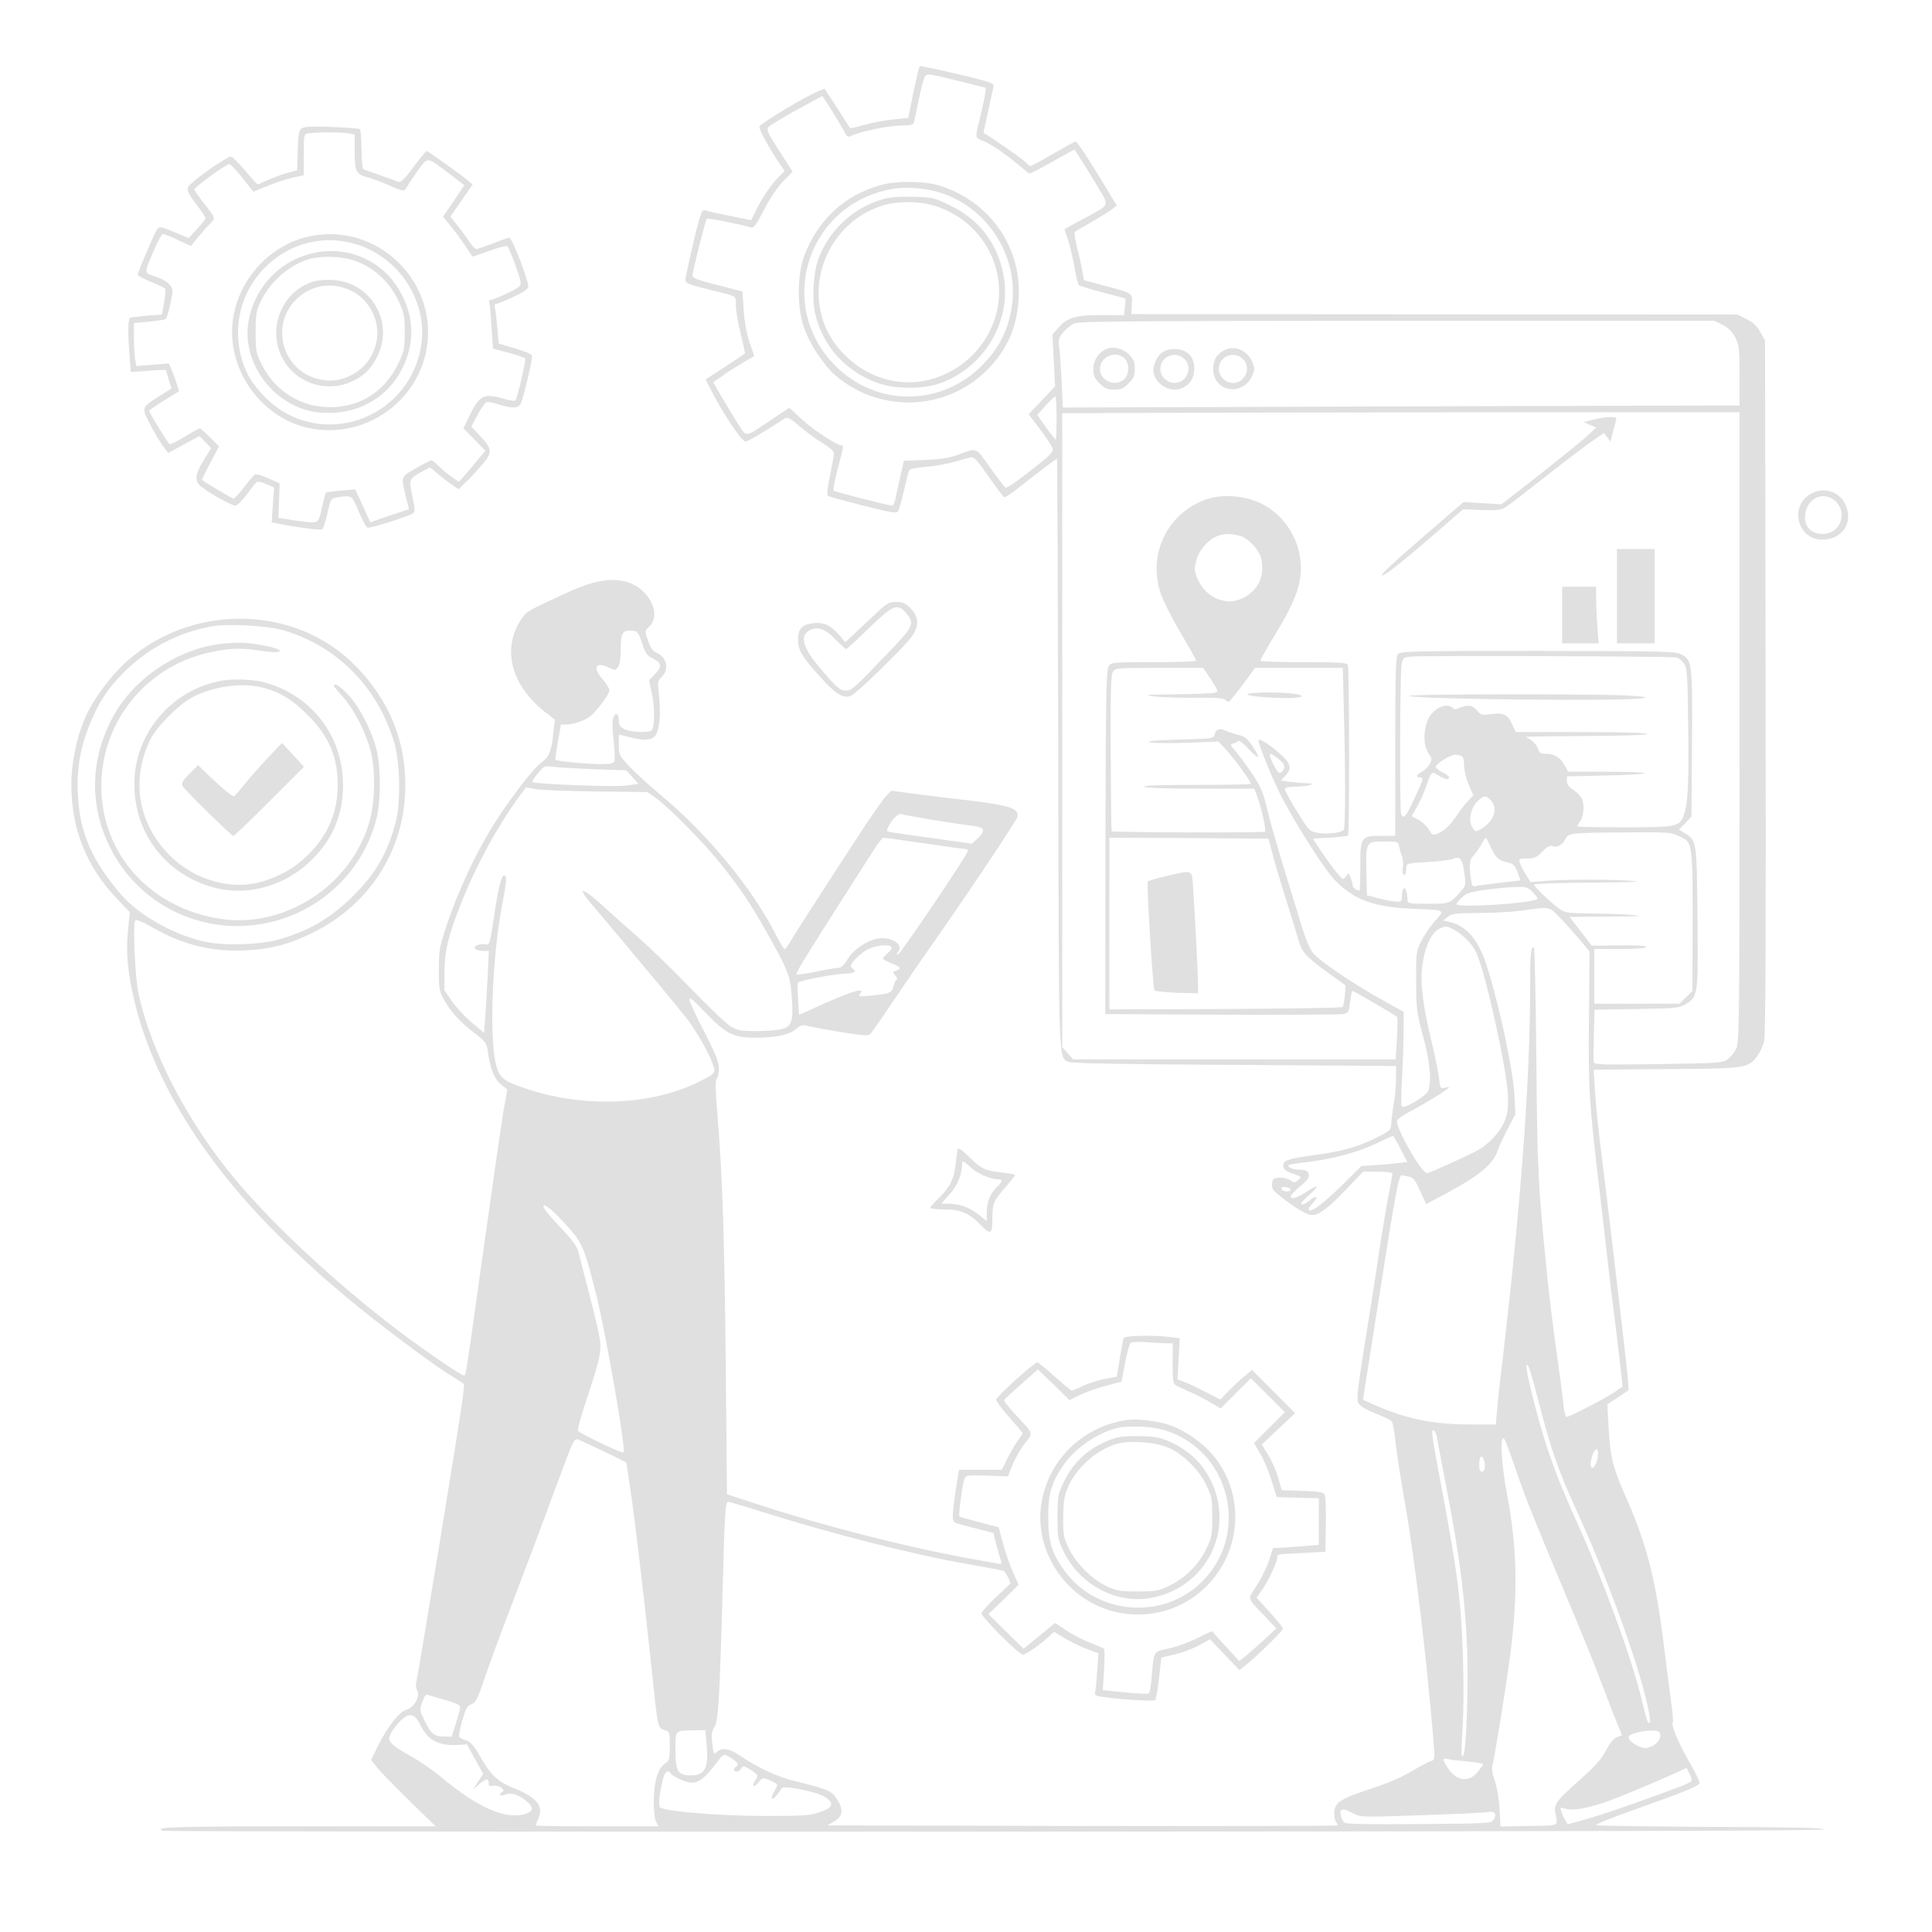 <?xml version="1.0" standalone="no"?>
<!DOCTYPE svg PUBLIC "-//W3C//DTD SVG 20010904//EN"
 "http://www.w3.org/TR/2001/REC-SVG-20010904/DTD/svg10.dtd">
<svg version="1.0" xmlns="http://www.w3.org/2000/svg"
 width="1024pt" height="1024pt" viewBox="0 0 1024 1024"
 preserveAspectRatio="xMidYMid meet">

<g transform="translate(0,1024) scale(0.1,-0.1)"
fill="#e0e0e0" stroke="none">
<path d="M4856 9818 c-9 -40 -22 -102 -29 -138 l-13 -65 -79 -8 c-44 -4 -113
-17 -153 -29 -40 -11 -74 -19 -76 -17 -2 2 -33 50 -69 107 l-67 102 -37 -15
c-69 -29 -295 -165 -308 -185 -6 -10 51 -115 106 -196 l28 -41 -25 -24 c-39
-37 -90 -110 -123 -176 l-30 -60 -113 23 c-62 12 -120 25 -130 29 -13 5 -19
-5 -33 -52 -15 -50 -50 -201 -70 -300 -7 -35 -5 -36 125 -68 154 -38 140 -30
140 -84 0 -26 12 -94 26 -150 14 -57 24 -104 22 -105 -2 -2 -49 -33 -105 -70
l-103 -67 21 -42 c66 -131 169 -287 190 -287 13 0 80 39 210 123 13 8 29 -1
80 -45 36 -30 90 -70 122 -89 31 -18 57 -41 57 -50 0 -9 -9 -62 -21 -119 -14
-67 -17 -105 -11 -109 6 -3 90 -26 187 -51 150 -38 178 -42 185 -30 5 8 19 56
30 105 12 50 23 97 26 106 3 13 24 18 86 24 44 3 113 15 152 26 39 11 80 22
91 25 17 4 34 -14 94 -101 41 -58 78 -108 82 -110 4 -3 29 12 56 33 94 74 223
172 225 172 2 0 5 -703 7 -1563 3 -1703 0 -1612 59 -1636 18 -7 301 -12 842
-15 448 -3 832 -5 853 -6 l37 0 -1 -72 c0 -40 -5 -95 -11 -123 -5 -27 -11 -71
-13 -97 -2 -47 -4 -48 -58 -77 -115 -60 -195 -83 -369 -106 -125 -17 -151 -27
-146 -58 2 -16 15 -26 51 -38 46 -15 47 -16 28 -33 -18 -16 -21 -16 -44 -1
-15 9 -40 15 -59 13 -29 -3 -33 -7 -36 -33 -3 -27 5 -36 65 -82 76 -57 123
-83 150 -83 34 0 88 41 178 136 l90 94 78 0 c49 0 77 -4 77 -11 0 -6 -9 -54
-19 -107 -11 -54 -36 -205 -56 -337 -19 -132 -54 -354 -77 -493 -31 -195 -38
-258 -30 -276 7 -16 35 -34 89 -56 43 -17 83 -37 89 -43 6 -7 16 -61 22 -122
7 -60 28 -196 47 -302 51 -287 117 -831 153 -1275 8 -95 7 -97 -15 -102 -12
-4 -57 -28 -101 -54 -51 -31 -126 -63 -211 -91 -164 -54 -195 -73 -199 -125
-2 -20 2 -44 9 -52 6 -8 10 -17 7 -19 -3 -3 -612 -4 -1354 -3 l-1349 3 38 22
c43 26 49 59 17 110 -31 52 -42 57 -228 103 -90 22 -194 70 -284 131 -61 42
-101 49 -129 23 -16 -14 -17 -11 -24 44 -5 49 -3 65 11 87 21 32 28 139 44
725 11 417 14 470 30 470 5 0 87 -24 182 -54 364 -115 817 -230 1087 -276 97
-17 182 -33 188 -35 7 -2 18 -19 26 -36 l13 -32 -76 -71 c-41 -39 -76 -78 -78
-86 -3 -18 198 -220 220 -220 15 0 91 53 139 97 l26 24 58 -35 c32 -19 85 -45
118 -57 l59 -22 -7 -96 c-3 -53 -8 -103 -11 -112 -4 -13 5 -18 38 -23 100 -14
273 -25 281 -17 4 4 14 57 20 116 l12 109 74 18 c41 10 99 32 129 49 l55 31
78 -82 78 -82 38 30 c62 50 193 179 193 190 0 5 -31 45 -70 87 l-70 77 31 44
c34 49 79 146 79 169 0 18 -10 16 135 24 l120 6 2 145 c2 80 -1 152 -7 160 -7
11 -35 16 -118 18 l-109 4 -17 62 c-10 35 -33 90 -53 122 l-35 58 88 83 88 83
-114 115 -114 114 -35 -29 c-20 -16 -58 -51 -85 -78 l-48 -50 -72 37 c-39 21
-90 45 -113 54 l-42 16 6 109 6 109 -48 6 c-85 12 -245 8 -250 -5 -2 -7 -11
-56 -20 -109 l-16 -96 -60 -11 c-33 -6 -85 -22 -116 -36 -30 -15 -59 -26 -63
-26 -4 0 -45 34 -91 75 -46 41 -87 75 -90 75 -16 0 -219 -183 -219 -198 0 -9
32 -52 70 -95 39 -43 70 -81 70 -84 0 -3 -11 -20 -24 -37 -13 -17 -37 -59 -55
-93 l-31 -63 -114 0 -113 0 -17 -104 c-9 -58 -16 -121 -16 -140 0 -32 3 -36
38 -45 20 -5 68 -18 107 -28 l70 -18 15 -60 c9 -33 20 -71 24 -84 7 -21 6 -23
-21 -17 -15 3 -66 12 -113 20 -336 59 -795 175 -1151 292 l-166 54 -6 653 c-7
705 -18 1031 -43 1340 -12 147 -14 201 -5 210 6 6 11 31 11 54 0 35 -15 73
-73 186 -41 78 -77 156 -81 172 -6 26 5 18 81 -60 112 -116 150 -135 266 -135
109 0 180 15 217 46 26 22 33 24 67 15 21 -5 100 -20 176 -32 119 -19 140 -20
151 -8 7 8 62 86 121 174 60 88 138 203 175 255 210 299 484 708 484 724 2 44
-44 58 -279 86 -50 5 -157 19 -240 29 l-150 20 -25 -24 c-14 -14 -67 -89 -119
-167 -281 -431 -374 -577 -393 -610 -12 -21 -25 -38 -30 -38 -4 0 -26 36 -48
80 -119 236 -361 531 -602 731 -64 53 -142 124 -172 157 -54 57 -56 62 -56
114 l0 55 52 -13 c82 -22 125 -18 143 10 22 33 28 114 18 209 -9 73 -8 78 14
99 41 38 28 105 -25 127 -21 9 -33 25 -45 59 -21 58 -21 57 3 80 73 68 -7 215
-131 241 -89 19 -176 0 -334 -74 -185 -86 -187 -87 -217 -134 -97 -154 -48
-342 126 -481 l57 -45 -6 -52 c-11 -114 -24 -146 -66 -175 -46 -33 -191 -224
-272 -360 -86 -144 -169 -325 -223 -483 -45 -133 -48 -146 -48 -250 -1 -96 2
-115 22 -154 35 -66 82 -120 160 -181 65 -50 71 -58 77 -100 13 -94 34 -147
69 -177 l35 -28 -20 -110 c-10 -60 -57 -384 -104 -720 -100 -714 -95 -685
-107 -685 -14 0 -211 134 -348 238 -321 243 -659 556 -864 802 -250 300 -443
669 -511 980 -20 88 -32 377 -18 391 7 7 40 -7 99 -41 156 -89 309 -126 488
-117 132 7 226 31 351 92 324 159 511 475 492 833 -12 234 -111 441 -290 609
-328 306 -870 297 -1204 -20 -77 -73 -165 -195 -202 -282 -45 -102 -73 -241
-73 -354 1 -237 79 -433 243 -606 l67 -70 -10 -100 c-12 -121 0 -235 41 -398
111 -437 405 -890 852 -1307 74 -69 150 -139 170 -155 20 -17 74 -62 120 -101
128 -107 403 -314 504 -379 50 -31 92 -59 94 -61 1 -1 -2 -42 -9 -91 -14 -111
-227 -1409 -240 -1469 -7 -32 -7 -49 1 -63 19 -29 -17 -93 -57 -103 -37 -9
-100 -90 -152 -194 l-35 -72 30 -38 c17 -22 94 -101 171 -177 l141 -137 -724
0 c-660 0 -783 -4 -718 -24 10 -3 1995 -5 4411 -4 3208 1 4392 4 4389 12 -3 8
-174 12 -598 13 -327 2 -601 6 -609 9 -8 3 84 41 205 83 253 90 338 124 343
140 2 6 -22 55 -53 110 -62 109 -99 197 -89 212 3 5 -1 58 -10 117 -8 59 -22
168 -31 242 -47 391 -92 571 -205 830 -74 167 -85 212 -95 386 l-6 111 57 37
56 38 -6 81 c-7 81 -107 924 -145 1227 -11 85 -23 208 -27 273 l-7 117 74 1
c41 1 214 2 384 3 344 3 361 6 408 67 14 19 30 54 37 79 8 32 10 560 8 1880
l-3 1835 -25 45 c-18 33 -38 51 -73 69 l-49 24 -1606 1 -1606 1 3 52 c3 62 9
58 -154 101 l-100 27 -9 50 c-4 28 -17 83 -28 124 -10 41 -15 78 -11 82 4 4
42 26 83 49 41 24 89 53 107 66 l32 24 -68 113 c-85 141 -142 227 -150 227 -4
0 -57 -29 -119 -65 -61 -36 -116 -65 -120 -65 -5 0 -19 11 -32 25 -16 17 -197
142 -217 150 -1 0 9 50 23 110 13 61 26 120 29 131 4 20 -3 24 -78 44 -69 19
-297 70 -311 70 -3 0 -12 -33 -20 -72z m244 -12 l125 -31 -3 -30 c-2 -16 -12
-64 -22 -105 -34 -142 -36 -127 16 -149 49 -22 120 -72 192 -133 24 -21 46
-38 50 -38 4 0 59 29 122 64 l115 64 33 -51 c19 -29 58 -94 89 -145 64 -109
72 -92 -77 -173 -52 -28 -96 -52 -97 -53 -1 -1 7 -27 18 -58 10 -31 25 -96 34
-144 8 -49 19 -92 23 -95 4 -4 61 -22 126 -39 66 -17 120 -31 121 -33 1 -1 0
-21 -3 -44 l-4 -43 -122 0 c-138 0 -182 -14 -230 -71 l-28 -33 7 -137 7 -137
-70 -74 -70 -74 64 -84 c35 -47 64 -92 64 -101 0 -19 -18 -36 -143 -133 -54
-42 -102 -74 -108 -71 -5 4 -41 51 -81 106 -79 112 -67 107 -173 68 -44 -16
-90 -23 -172 -27 l-112 -4 -20 -87 c-10 -47 -22 -101 -26 -118 -4 -18 -11 -33
-16 -33 -17 0 -304 73 -311 79 -3 3 6 56 22 116 34 127 33 125 19 125 -24 0
-154 85 -212 140 l-63 59 -90 -60 c-150 -101 -135 -99 -182 -26 -22 34 -60 98
-86 141 l-46 80 48 33 c26 19 75 50 108 70 l62 36 -25 71 c-15 46 -27 107 -31
171 l-7 100 -132 34 c-107 27 -133 37 -133 51 0 18 68 289 76 301 3 5 185 -31
236 -47 13 -4 28 17 68 95 32 62 70 118 101 150 l50 51 -59 92 c-94 148 -91
133 -30 171 29 19 97 57 150 86 l97 52 45 -69 c24 -39 54 -88 66 -111 17 -33
24 -40 38 -33 43 23 194 55 260 56 64 1 73 3 77 21 3 11 14 64 25 118 11 54
24 106 30 117 12 23 14 22 200 -24z m4030 -1288 c33 -17 51 -35 68 -68 20 -40
22 -58 22 -202 l0 -158 -42 1 c-24 0 -831 -2 -1794 -5 l-1751 -6 -6 137 c-4
76 -9 158 -13 183 -5 41 -3 50 22 79 15 19 42 40 59 47 24 11 336 13 1710 14
l1681 0 44 -22z m-3530 -493 c0 -63 -2 -115 -4 -115 -3 0 -26 29 -52 65 l-46
66 43 48 c24 27 47 49 52 50 4 1 7 -51 7 -114z m3620 -1639 c0 -1568 -1 -1672
-18 -1705 -9 -19 -30 -44 -45 -55 -27 -20 -45 -21 -367 -26 -296 -4 -339 -3
-343 10 -2 8 -1 74 1 147 l4 131 222 4 c201 3 224 5 256 23 71 42 71 45 67
460 -4 406 -4 409 -64 447 l-34 21 33 34 33 34 3 383 c3 431 1 449 -58 478
-31 16 -93 17 -761 18 -662 0 -728 -2 -740 -17 -11 -13 -14 -105 -14 -490 l0
-473 -70 0 c-112 0 -115 -4 -115 -161 0 -71 -2 -129 -4 -129 -16 0 -36 14 -36
25 0 8 -5 26 -11 42 -10 27 -11 28 -25 8 -15 -20 -16 -19 -45 15 -17 19 -53
69 -81 110 l-50 75 90 5 c50 3 93 8 97 12 8 8 7 882 -1 903 -5 13 -42 15 -235
15 -126 0 -229 4 -229 8 0 5 30 58 66 118 93 152 131 234 144 312 27 164 -58
330 -207 404 -84 41 -201 50 -284 23 -207 -69 -316 -286 -249 -495 12 -38 60
-134 106 -212 46 -78 84 -146 84 -150 0 -4 -101 -8 -225 -8 -222 0 -225 0
-239 -22 -13 -20 -15 -151 -17 -933 l-1 -910 613 -3 c338 -1 628 0 646 3 31 6
32 8 39 66 4 33 9 58 13 57 36 -17 232 -132 236 -138 3 -5 2 -57 -1 -117 l-7
-108 -854 0 -855 0 -29 33 -29 32 0 1680 0 1680 1033 3 c567 1 1375 2 1795 2
l762 0 0 -1669z m-2648 1014 c46 -13 105 -77 114 -125 15 -83 -10 -148 -76
-192 -70 -48 -157 -38 -221 26 -36 36 -64 104 -55 132 2 8 7 26 10 41 4 15 21
44 38 64 53 60 110 76 190 54z m-5072 -500 c289 -84 507 -307 592 -605 29
-105 32 -316 5 -414 -44 -162 -101 -263 -212 -376 -127 -130 -248 -201 -417
-247 -98 -26 -284 -31 -383 -9 -162 35 -348 140 -441 247 -156 181 -221 329
-231 529 -7 136 11 246 59 367 49 121 92 189 173 273 130 133 286 218 470 254
83 17 299 6 385 -19z m1903 -68 c17 -55 25 -66 59 -83 46 -23 48 -43 8 -84
l-30 -31 16 -74 c15 -70 14 -165 -1 -190 -10 -15 -112 -12 -145 5 -23 12 -30
22 -30 45 0 38 -18 48 -29 16 -7 -16 -6 -59 1 -120 6 -52 8 -102 5 -110 -5
-13 -23 -16 -84 -16 -72 1 -222 16 -229 23 -2 2 4 45 13 95 l16 92 31 0 c40 1
102 23 128 47 39 34 98 115 98 134 0 10 -16 36 -35 58 -56 62 -39 97 31 63 34
-16 36 -16 50 3 9 12 14 46 14 96 0 86 10 101 63 96 26 -2 31 -9 50 -65z
m5483 -77 c12 -3 30 -17 40 -32 16 -25 19 -59 22 -345 4 -310 -2 -412 -29
-472 -22 -47 -46 -51 -311 -51 -137 0 -248 2 -248 5 0 3 7 16 16 29 20 28 23
91 6 122 -8 13 -28 33 -45 44 -22 14 -32 28 -32 45 l0 25 220 5 c264 6 248 20
-22 20 l-192 0 -15 28 c-23 45 -54 66 -97 67 -32 0 -41 4 -45 22 -7 26 -42 59
-69 66 -11 3 130 5 313 6 214 1 332 5 332 11 0 6 -123 10 -348 10 l-349 0 -18
41 c-24 52 -45 63 -112 54 -50 -6 -55 -5 -74 19 -22 28 -53 33 -94 14 -19 -9
-28 -9 -37 0 -31 31 -102 -2 -129 -61 -26 -58 -25 -140 2 -179 19 -26 20 -32
8 -56 -8 -14 -26 -33 -41 -41 -31 -18 -36 -31 -13 -31 22 0 20 -9 -29 -114
-44 -95 -58 -111 -70 -80 -8 21 -6 728 2 784 7 45 7 45 52 50 57 6 1377 2
1406 -5z m-2467 -117 c40 -62 40 -63 18 -70 -12 -3 -105 -7 -207 -8 -155 -2
-174 -4 -115 -11 39 -5 136 -8 218 -7 102 1 151 -2 159 -10 7 -7 15 -12 20
-12 4 0 37 41 74 90 l66 90 232 0 233 0 6 -242 c9 -325 8 -600 -1 -616 -11
-17 -97 -26 -146 -15 -36 8 -43 16 -102 113 -35 57 -64 110 -64 117 0 9 17 13
58 14 70 1 120 17 56 18 -23 1 -62 4 -88 7 l-47 7 19 21 c30 33 33 43 21 70
-18 40 -159 148 -159 121 0 -21 81 -219 123 -299 84 -160 227 -384 282 -441
101 -104 207 -143 405 -151 186 -8 180 -5 126 -65 -25 -28 -58 -76 -73 -107
-27 -55 -28 -62 -27 -212 0 -146 2 -163 37 -294 36 -136 45 -225 28 -285 -7
-28 -127 -100 -141 -85 -4 5 -4 70 1 144 4 74 8 185 8 246 l1 111 -112 62
c-152 84 -332 206 -367 248 -18 21 -40 74 -61 141 -18 59 -61 202 -97 317 -35
116 -75 255 -88 310 -19 84 -32 113 -77 182 -30 45 -70 99 -88 120 -30 34 -32
38 -14 42 10 2 22 8 26 14 4 6 27 -11 57 -44 58 -62 66 -54 19 17 -28 41 -40
51 -79 60 -25 7 -55 17 -67 23 -27 14 -50 5 -54 -22 -3 -21 -8 -22 -188 -27
-131 -4 -176 -8 -156 -14 16 -5 105 -6 197 -3 l167 7 44 -48 c41 -44 128 -164
128 -176 0 -4 -129 -6 -286 -6 -187 0 -283 -3 -279 -10 4 -6 113 -10 295 -10
l288 0 16 -42 c22 -59 48 -179 41 -186 -7 -7 -806 -4 -813 2 -2 2 -4 188 -5
413 -2 317 1 413 11 431 13 22 15 22 246 22 l233 0 42 -62z m381 -443 c14 -17
5 -45 -17 -52 -11 -4 -53 77 -53 99 0 11 50 -23 70 -47z m944 39 c11 -4 16
-20 16 -53 1 -26 11 -70 25 -101 l24 -55 -28 -30 c-16 -16 -42 -50 -58 -75
-38 -55 -70 -86 -105 -99 -24 -9 -28 -7 -47 25 -11 18 -36 41 -55 50 l-34 17
29 52 c16 28 38 77 48 108 28 80 28 80 65 57 37 -22 56 -26 56 -10 0 6 -16 18
-35 27 -19 9 -35 22 -35 29 0 15 78 64 102 64 9 0 23 -3 32 -6z m-4596 -71
l172 -6 32 -36 32 -36 -70 -9 c-62 -8 -482 8 -492 19 -3 2 10 23 29 46 32 40
34 41 78 35 25 -4 124 -9 219 -13z m10 -118 l274 -3 46 -33 c70 -50 257 -241
343 -349 109 -137 156 -208 242 -360 113 -201 125 -231 133 -336 10 -131 2
-160 -44 -176 -20 -7 -82 -13 -137 -13 -87 0 -105 3 -140 23 -22 13 -117 103
-211 200 -94 98 -220 220 -279 272 -60 52 -142 125 -182 162 -115 106 -152
115 -70 19 209 -247 490 -585 516 -621 48 -66 106 -168 126 -223 21 -56 21
-56 -81 -106 -248 -119 -593 -133 -894 -35 -138 45 -156 60 -175 149 -31 150
-14 561 34 815 26 135 28 164 16 170 -16 8 -33 -58 -57 -221 -22 -146 -24
-150 -46 -144 -30 7 -71 -13 -51 -26 8 -5 27 -9 42 -9 l28 0 -7 -147 c-4 -82
-10 -179 -13 -218 l-6 -69 -65 55 c-36 30 -83 81 -105 113 l-40 58 1 97 c0
111 21 195 91 371 77 194 192 404 300 551 l41 56 49 -9 c26 -6 171 -11 321
-13z m4742 -45 c42 -42 19 -114 -49 -153 -30 -17 -30 -17 -47 7 -23 36 -10
101 26 138 34 33 44 34 70 8z m-2961 -105 c80 -13 174 -27 209 -31 72 -8 80
-23 33 -68 l-29 -28 -183 26 c-101 14 -203 28 -226 32 -47 6 -48 6 -32 37 19
38 52 68 67 62 8 -3 81 -16 161 -30z m3958 -86 c78 -37 75 -15 74 -582 l-1
-239 -34 -34 -34 -34 -226 0 -226 0 0 145 0 145 134 0 c83 0 137 4 141 10 5 8
-40 10 -141 9 l-148 -1 -58 76 -59 76 208 2 c172 1 193 2 118 9 -49 4 -148 7
-219 8 -123 1 -131 2 -165 27 -46 34 -131 116 -131 126 0 4 136 9 303 10 190
1 276 4 232 8 -89 9 -342 10 -462 2 l-91 -7 -25 40 c-14 22 -28 50 -32 63 -6
21 -3 22 39 22 39 0 50 5 80 36 24 25 41 34 52 30 26 -10 53 3 69 34 19 36 21
36 324 38 220 2 237 1 278 -19z m-3997 -39 c113 -17 211 -30 218 -30 6 0 12
-5 12 -10 0 -18 -360 -550 -371 -550 -8 0 -8 4 1 15 32 39 -35 83 -109 70 -57
-10 -128 -58 -159 -110 -18 -30 -34 -44 -48 -45 -12 0 -66 -9 -119 -20 -54
-11 -100 -18 -103 -16 -6 7 29 65 211 351 88 138 178 278 200 313 21 34 44 62
51 62 6 0 103 -14 216 -30z m1847 -65 c13 -49 46 -160 73 -245 27 -85 56 -179
64 -209 18 -60 42 -86 170 -178 l78 -56 -4 -53 c-3 -30 -8 -57 -12 -61 -4 -5
-284 -9 -622 -11 l-614 -2 0 455 0 455 422 -2 421 -3 24 -90z m1157 40 c25
-54 40 -67 97 -79 19 -4 30 -17 42 -48 9 -23 16 -43 14 -44 -1 -1 -49 -7 -106
-13 -56 -6 -113 -14 -126 -17 -19 -5 -23 -1 -28 33 -11 65 -8 110 9 123 8 8
27 33 41 57 13 24 26 43 28 43 2 0 15 -25 29 -55z m-488 8 c3 -16 10 -40 16
-55 5 -15 7 -40 3 -56 -3 -18 -2 -33 4 -37 6 -3 11 0 12 7 1 7 2 22 3 33 1 18
10 21 111 26 61 3 122 11 136 17 38 15 49 2 60 -73 9 -67 9 -69 -18 -99 -60
-67 -57 -66 -174 -66 -106 0 -109 1 -109 23 0 12 -3 33 -7 45 -7 30 -23 10
-23 -30 0 -24 -4 -28 -27 -27 -16 0 -57 8 -93 17 l-65 17 -3 123 c-3 160 -2
162 93 162 73 0 75 0 81 -27z m709 -243 c16 -16 27 -32 24 -34 -25 -24 -429
-50 -429 -28 0 5 13 21 29 36 24 23 43 29 127 40 54 8 126 14 160 15 55 1 63
-2 89 -29z m146 -137 c31 -32 78 -85 105 -117 l49 -59 -3 -346 c-4 -377 0
-451 53 -896 19 -159 39 -335 45 -390 6 -55 24 -203 40 -330 16 -126 31 -256
34 -287 l6 -57 -43 -30 c-49 -33 -238 -131 -254 -131 -6 0 -14 33 -17 73 -4
39 -20 162 -36 272 -16 110 -38 290 -49 400 -49 478 -53 556 -58 1158 -3 323
-9 587 -13 587 -17 0 -20 -37 -20 -218 0 -483 -49 -1143 -144 -1952 -14 -113
-28 -240 -31 -282 l-7 -78 -131 0 c-202 0 -347 30 -515 105 l-58 26 12 77 c7
42 36 228 65 412 96 614 113 705 129 701 8 -2 26 -6 40 -8 20 -4 32 -19 57
-75 l32 -70 98 52 c190 103 258 159 284 239 7 20 30 70 52 111 l39 75 -5 100
c-8 139 -82 486 -148 690 -44 137 -109 211 -202 230 l-29 6 25 19 c22 18 42
20 164 21 76 0 181 6 233 13 149 21 139 23 201 -41z m-568 -59 c45 -23 95 -72
118 -116 29 -57 75 -232 126 -478 54 -266 59 -357 24 -431 -26 -55 -79 -111
-136 -144 -39 -23 -233 -111 -267 -122 -12 -4 -29 14 -64 68 -60 94 -106 192
-99 211 3 8 38 31 78 52 74 39 197 115 197 122 0 3 -11 2 -24 -2 -22 -5 -23
-2 -29 53 -4 32 -22 122 -41 199 -45 186 -60 308 -47 400 16 109 52 179 101
197 24 9 29 8 63 -9z m-2978 -94 c4 -6 -5 -20 -19 -31 -14 -11 -26 -24 -26
-29 0 -5 20 -16 45 -26 49 -18 56 -29 24 -39 -19 -6 -19 -8 -4 -25 10 -11 12
-20 6 -24 -5 -3 -12 -19 -16 -35 -7 -33 -19 -38 -120 -48 -65 -6 -69 -5 -56
10 27 33 -31 18 -179 -47 l-145 -65 -5 82 c-3 45 -3 85 0 89 8 11 204 48 254
48 43 0 59 11 36 25 -5 3 -10 10 -10 15 0 19 57 74 95 91 44 20 110 25 120 9z
m2698 -1069 l36 -70 -42 -5 c-23 -3 -78 -8 -121 -11 l-80 -5 -105 -104 c-101
-98 -161 -143 -175 -129 -3 4 6 19 21 35 35 37 22 48 -17 14 -18 -14 -36 -23
-42 -20 -6 4 10 24 36 46 62 53 58 67 -6 23 -51 -34 -88 -45 -88 -26 0 5 23
29 51 53 42 36 50 48 45 66 -6 17 -15 22 -44 22 -38 0 -71 14 -61 25 4 3 48
10 99 16 131 15 264 51 362 97 46 22 86 41 90 41 3 1 22 -30 41 -68z m-583
-216 c0 -15 -43 -12 -48 3 -3 10 4 13 22 10 15 -2 26 -7 26 -13z m-3825 -203
c71 -80 85 -115 144 -350 51 -202 160 -827 146 -840 -7 -8 -236 102 -242 115
-3 7 16 74 41 150 83 253 87 274 71 359 -8 41 -33 145 -56 232 -23 86 -46 177
-52 202 -9 35 -29 63 -99 137 -48 50 -88 99 -88 108 0 23 56 -24 135 -113z
m3169 -612 l32 0 -1 -106 c0 -85 3 -108 15 -115 8 -5 44 -22 80 -38 36 -16 86
-42 112 -58 l48 -28 80 80 80 80 90 -90 90 -90 -81 -81 -82 -82 33 -58 c19
-32 46 -96 60 -143 l27 -86 111 -3 112 -3 0 -123 0 -124 -72 -6 c-40 -4 -95
-7 -122 -9 l-49 -2 -21 -66 c-12 -36 -41 -95 -65 -132 -50 -77 -55 -62 49
-170 l55 -58 -65 -60 c-36 -33 -80 -72 -98 -86 l-34 -27 -73 80 -72 79 -78
-38 c-42 -21 -110 -46 -150 -54 -84 -19 -79 -10 -91 -151 -3 -45 -10 -85 -16
-88 -5 -3 -62 -1 -126 6 l-117 12 7 107 c3 58 3 109 0 112 -4 3 -38 18 -77 33
-38 15 -95 45 -126 66 l-57 38 -83 -68 -84 -69 -93 92 -93 92 80 77 80 78 -30
67 c-17 38 -41 106 -53 153 l-23 85 -102 27 c-57 15 -104 28 -106 30 -6 6 16
173 26 197 9 23 12 23 120 20 l111 -4 24 60 c13 33 42 84 65 114 46 61 52 44
-54 159 -32 35 -57 67 -55 71 2 4 43 43 91 85 l88 78 84 -81 84 -82 51 26 c28
14 90 36 137 49 l87 23 19 99 c10 54 24 102 30 107 7 4 45 6 86 3 41 -3 88 -6
105 -6z m1972 -314 c63 -244 105 -366 202 -576 150 -328 308 -756 367 -998 24
-100 27 -138 9 -119 -3 3 -19 59 -34 124 -54 221 -204 631 -346 944 -109 242
-159 381 -220 614 -44 170 -55 241 -32 201 6 -10 30 -96 54 -190z m-540 -183
c3 -21 28 -150 54 -288 87 -447 116 -747 107 -1104 -6 -222 -15 -319 -29 -296
-3 6 -1 73 4 150 11 165 3 492 -18 692 -14 137 -46 331 -117 706 -26 135 -31
177 -21 177 7 0 16 -17 20 -37z m420 -178 c43 -129 99 -268 324 -805 45 -107
106 -260 136 -340 30 -80 65 -170 78 -201 l23 -56 -26 -10 c-17 -6 -38 -31
-59 -71 -25 -47 -58 -84 -141 -158 -119 -105 -136 -128 -128 -171 15 -75 29
-68 -139 -71 l-151 -3 -5 93 c-3 54 -14 118 -26 151 -14 42 -17 66 -11 85 10
32 72 415 94 584 42 326 36 571 -19 857 -30 152 -37 326 -11 281 8 -14 35 -88
61 -165z m-4833 101 c64 -30 117 -57 117 -59 0 -2 9 -62 20 -133 23 -153 68
-529 110 -924 38 -361 35 -346 71 -359 29 -10 29 -11 29 -85 0 -69 -2 -77 -24
-92 -39 -25 -60 -95 -61 -199 0 -54 5 -99 13 -112 l13 -23 -326 0 c-179 0
-325 2 -325 5 0 3 7 22 15 41 26 62 -12 109 -126 154 -92 37 -127 70 -185 172
-32 56 -49 75 -72 83 -17 6 -34 14 -38 18 -4 3 3 42 15 85 19 66 27 80 49 89
23 8 33 27 71 139 24 71 83 233 132 359 106 278 177 467 271 722 66 179 72
191 92 183 12 -4 74 -33 139 -64z m5267 -10 c0 -33 -17 -76 -30 -76 -13 0 -13
29 1 69 13 37 29 41 29 7z m-606 -32 c11 -29 7 -64 -9 -64 -11 0 -15 11 -15
40 0 40 13 53 24 24z m-5501 -1275 c55 -16 77 -27 76 -38 0 -9 -10 -47 -23
-86 l-22 -70 -42 1 c-51 1 -66 13 -101 83 -27 54 -28 58 -13 99 11 33 18 42
31 38 9 -3 51 -15 94 -27z m-136 -130 c40 -84 102 -116 208 -107 l40 3 43 -79
43 -78 -27 -41 -27 -42 32 28 c39 32 51 34 51 7 0 -16 5 -19 23 -15 12 3 31
-1 42 -9 17 -13 18 -17 5 -25 -22 -15 -6 -23 24 -11 30 11 72 -5 114 -43 29
-27 28 -45 -5 -58 -103 -39 -256 25 -457 194 -44 36 -114 84 -157 108 -43 23
-88 52 -100 65 -19 20 -20 27 -10 52 7 16 28 45 48 66 50 51 80 47 110 -15z
m1518 -104 c12 -124 -8 -165 -82 -165 -70 0 -83 21 -83 134 0 108 -5 103 97
105 l61 1 7 -75z m5050 64 c15 -23 -6 -60 -40 -75 -30 -12 -40 -12 -67 -1 -40
17 -65 44 -52 57 23 23 148 38 159 19z m-4917 -139 c33 -20 40 -34 22 -45 -15
-9 -12 -25 5 -25 7 0 18 7 23 16 8 14 13 14 33 4 13 -7 32 -19 41 -27 16 -14
16 -17 1 -39 -22 -34 -8 -43 17 -11 21 26 22 26 58 12 48 -21 48 -21 29 -54
-25 -42 -20 -61 7 -29 13 15 26 32 28 39 6 19 189 -17 230 -45 51 -34 44 -57
-27 -81 -54 -18 -84 -20 -300 -20 -219 1 -488 21 -541 42 -16 6 -14 48 8 146
10 45 28 61 44 36 3 -6 27 -20 51 -31 79 -35 109 -19 201 101 28 37 28 37 70
11z m3900 -16 c45 -4 82 -11 82 -15 0 -5 -14 -24 -31 -44 -49 -56 -113 -44
-159 30 -26 41 -25 48 3 42 12 -4 59 -9 105 -13z m1177 -64 c9 -17 13 -35 10
-40 -6 -10 -54 -29 -300 -117 -99 -35 -219 -75 -268 -88 l-87 -24 -14 22 c-8
12 -17 33 -21 46 -7 22 -5 23 16 16 42 -13 99 -5 208 30 78 26 333 133 438
184 1 1 10 -13 18 -29z m-1783 -211 c40 -21 45 -21 362 -10 177 6 335 13 352
17 37 7 51 -13 29 -43 -13 -17 -37 -18 -395 -21 -266 -2 -385 0 -395 8 -14 11
-26 56 -17 65 9 9 21 6 64 -16z"/>
<path d="M4672 9260 c-194 -52 -337 -184 -410 -378 -36 -94 -38 -263 -4 -369
27 -86 105 -207 170 -263 244 -209 610 -187 825 51 100 110 147 237 147 396 0
256 -168 480 -419 559 -79 25 -225 27 -309 4z m278 -32 c285 -69 470 -364 406
-651 -25 -111 -68 -189 -150 -273 -219 -221 -564 -221 -781 0 -321 326 -139
866 315 936 60 9 140 5 210 -12z"/>
<path d="M4681 9185 c-155 -44 -283 -161 -342 -313 -27 -71 -37 -212 -19 -291
38 -174 164 -313 338 -373 91 -31 239 -31 326 1 229 83 372 318 338 553 -26
176 -126 313 -288 390 -82 40 -91 42 -193 45 -73 2 -123 -2 -160 -12z m252
-30 c240 -62 394 -292 357 -532 -40 -260 -294 -446 -549 -403 -187 31 -349
181 -390 361 -58 250 96 507 342 574 69 18 169 18 240 0z"/>
<path d="M5865 8391 c-43 -19 -70 -60 -70 -107 0 -36 6 -49 33 -76 27 -27 40
-33 77 -33 37 0 50 6 77 33 27 27 33 40 33 77 0 36 -6 50 -30 75 -33 33 -85
46 -120 31z m95 -51 c27 -27 27 -83 -2 -110 -47 -43 -128 -9 -128 54 0 65 84
102 130 56z"/>
<path d="M6494 8386 c-43 -19 -64 -53 -64 -102 0 -118 151 -148 204 -41 16 34
17 42 5 74 -24 63 -89 94 -145 69z m93 -48 c47 -44 14 -128 -51 -128 -40 0
-76 35 -76 74 0 66 78 100 127 54z"/>
<path d="M6157 8370 c-30 -24 -51 -80 -42 -112 20 -65 98 -102 154 -73 42 21
61 53 61 103 0 62 -40 102 -103 102 -29 0 -53 -7 -70 -20z m120 -32 c47 -44
14 -128 -51 -128 -40 0 -76 35 -76 74 0 66 78 100 127 54z"/>
<path d="M8445 8016 l-50 -13 32 -15 33 -14 -38 -36 c-36 -34 -202 -168 -375
-302 l-89 -69 -100 6 -101 6 -166 -143 c-207 -178 -279 -245 -264 -246 15 0
118 82 293 234 l135 117 97 -4 c80 -3 103 -1 125 13 16 9 109 81 208 159 99
78 211 163 248 189 l68 47 18 -23 17 -23 13 53 c8 29 16 59 18 66 6 16 -54 15
-122 -2z"/>
<path d="M8570 7080 l0 -250 100 0 100 0 0 250 0 250 -100 0 -100 0 0 -250z"/>
<path d="M8280 6980 l0 -150 96 0 97 0 -6 83 c-4 45 -7 112 -7 150 l0 67 -90
0 -90 0 0 -150z"/>
<path d="M1189 6829 c-226 -19 -460 -168 -577 -365 -132 -225 -144 -479 -32
-709 119 -245 362 -407 635 -422 367 -20 696 221 782 575 22 92 22 266 -1 357
-26 103 -88 224 -147 289 -44 48 -79 70 -79 50 0 -3 23 -31 51 -62 58 -66 119
-186 145 -287 24 -98 22 -256 -5 -359 -91 -343 -447 -579 -793 -526 -373 57
-632 346 -631 705 1 337 233 627 561 704 112 26 176 29 285 12 123 -20 139 5
18 27 -83 16 -128 19 -212 11z"/>
<path d="M1180 6633 c-257 -43 -453 -261 -467 -518 -15 -275 158 -511 424
-580 179 -47 379 11 518 150 118 118 172 260 162 430 -14 246 -181 448 -422
510 -55 14 -157 18 -215 8z m215 -38 c90 -24 153 -62 236 -145 111 -110 159
-221 159 -370 0 -137 -46 -253 -140 -353 -67 -72 -139 -118 -237 -152 -174
-62 -386 -4 -525 143 -158 168 -193 393 -92 601 34 69 149 185 221 224 113 60
265 81 378 52z"/>
<path d="M1420 6224 c-41 -44 -97 -107 -124 -141 -27 -35 -52 -63 -57 -63 -11
0 -65 45 -132 109 l-57 56 -46 -46 c-38 -39 -44 -50 -36 -65 12 -23 258 -264
269 -264 5 0 91 82 191 183 l183 183 -58 63 -58 63 -75 -78z"/>
<path d="M7470 6552 c0 -18 1145 -30 1235 -13 33 6 21 8 -69 14 -155 10 -1166
9 -1166 -1z"/>
<path d="M6612 6561 c-14 -9 110 -21 213 -21 85 0 101 15 24 24 -86 9 -221 7
-237 -3z"/>
<path d="M6183 5597 c-50 -12 -95 -25 -99 -29 -8 -8 26 -562 35 -577 4 -5 57
-10 119 -13 l112 -3 0 40 c0 51 -17 391 -26 513 -7 107 3 102 -141 69z"/>
<path d="M5975 2714 c-239 -33 -423 -216 -457 -452 -21 -152 34 -312 148 -427
199 -202 528 -203 728 -3 185 185 205 475 47 681 -57 74 -160 147 -246 175
-62 21 -168 33 -220 26z m197 -54 c358 -110 459 -570 181 -820 -206 -185 -537
-154 -705 67 -72 96 -92 157 -92 288 -1 129 17 188 85 286 63 89 190 173 289
192 66 12 181 6 242 -13z"/>
<path d="M5895 2613 c-121 -44 -205 -118 -258 -231 -30 -63 -32 -74 -32 -182
0 -109 2 -119 32 -182 82 -173 273 -278 454 -249 294 48 455 349 330 617 -42
89 -108 157 -199 202 -70 34 -83 37 -176 40 -77 2 -113 -2 -151 -15z m288 -42
c80 -31 167 -114 209 -199 31 -62 33 -73 33 -172 0 -99 -2 -110 -33 -172 -41
-83 -107 -149 -191 -191 -61 -30 -73 -32 -171 -32 -93 0 -111 3 -163 27 -80
38 -160 117 -200 197 -30 61 -32 73 -32 166 1 80 5 111 23 157 42 104 153 204
261 235 66 19 193 11 264 -16z"/>
<path d="M1598 9559 c-14 -11 -18 -34 -20 -118 l-3 -104 -50 -13 c-40 -10
-115 -40 -156 -62 -4 -1 -35 31 -69 73 -35 41 -69 75 -77 75 -17 0 -141 -84
-198 -133 -44 -38 -43 -41 26 -134 22 -29 39 -56 39 -60 -1 -4 -21 -30 -45
-56 l-45 -49 -77 32 c-72 30 -78 31 -90 15 -14 -20 -103 -228 -103 -241 0 -5
32 -22 70 -38 39 -16 73 -32 76 -37 2 -4 0 -37 -6 -72 l-12 -64 -79 -6 c-44
-4 -84 -9 -90 -12 -11 -7 -12 -85 -2 -204 l6 -83 94 7 c51 4 93 5 93 3 0 -1 7
-24 14 -50 l15 -47 -62 -39 c-98 -62 -98 -61 -53 -148 20 -40 51 -91 67 -114
l30 -41 83 45 83 45 31 -32 31 -32 -40 -65 c-47 -78 -49 -110 -12 -140 48 -37
161 -100 180 -100 10 0 36 25 62 60 24 33 48 63 53 66 5 4 28 -2 50 -12 l41
-18 -7 -92 -6 -93 52 -10 c94 -18 208 -32 216 -27 5 3 17 41 27 84 18 80 18
80 54 86 76 12 76 12 112 -75 19 -44 39 -83 46 -86 12 -5 215 59 242 76 11 7
11 22 -4 92 -18 93 -20 90 60 134 l34 18 48 -40 c26 -22 61 -48 76 -58 l28
-18 35 34 c20 19 58 60 86 92 60 69 59 85 -8 157 l-46 49 33 62 c18 33 39 64
47 67 8 3 38 -2 66 -12 71 -22 103 -21 116 5 12 21 60 222 60 250 0 11 -26 23
-89 42 l-88 26 -7 83 c-4 46 -9 93 -13 106 -3 14 -1 22 8 22 7 0 48 16 91 37
52 24 78 42 78 53 0 38 -86 260 -101 260 -4 0 -43 -13 -86 -30 -42 -16 -83
-30 -89 -30 -6 0 -24 19 -39 43 -15 23 -43 61 -63 85 l-35 44 59 85 59 85 -30
25 c-48 39 -208 153 -214 153 -3 -1 -35 -39 -70 -86 -48 -65 -68 -83 -80 -78
-9 4 -52 20 -96 35 -44 16 -84 30 -89 32 -5 2 -10 49 -10 104 -1 56 -4 104 -8
108 -4 4 -71 9 -150 12 -111 4 -147 2 -160 -8z m245 -25 l37 -7 0 -91 c0 -107
7 -120 70 -136 25 -7 74 -25 109 -41 71 -32 86 -35 94 -16 3 6 28 45 56 85 60
84 49 85 174 -10 l78 -60 -18 -27 c-10 -14 -35 -52 -56 -83 l-39 -56 44 -54
c24 -29 58 -77 77 -105 18 -29 35 -53 37 -53 1 0 42 14 89 31 48 18 90 28 95
23 13 -15 70 -172 70 -194 0 -17 -16 -29 -74 -56 -41 -19 -80 -34 -86 -34 -7
0 -10 -6 -7 -14 3 -7 9 -65 12 -129 l8 -115 84 -22 c46 -13 85 -26 87 -29 5
-9 -42 -213 -52 -223 -4 -4 -30 -1 -58 7 -111 33 -133 22 -188 -94 l-30 -61
59 -60 58 -59 -36 -43 c-20 -24 -51 -61 -70 -83 l-35 -39 -39 27 c-22 15 -52
41 -68 57 -16 17 -33 30 -38 30 -6 0 -43 -19 -83 -42 -83 -48 -80 -40 -49
-165 l13 -52 -103 -34 -102 -35 -40 87 -40 87 -76 -6 c-43 -4 -78 -9 -80 -11
-2 -2 -11 -39 -21 -81 -20 -89 -11 -85 -151 -65 l-79 12 3 91 3 92 -58 26
c-32 15 -64 24 -71 22 -7 -3 -33 -33 -59 -68 -26 -35 -52 -62 -58 -60 -10 3
-156 89 -165 98 -2 1 18 42 43 90 l47 88 -48 48 c-26 26 -50 48 -54 48 -4 0
-40 -20 -80 -45 -39 -24 -76 -42 -80 -39 -9 5 -109 168 -109 177 0 4 87 60
157 102 6 3 -47 150 -54 149 -4 -1 -45 -4 -89 -8 l-81 -6 -7 37 c-3 21 -6 72
-6 114 l0 77 78 7 c43 4 83 10 89 13 6 4 18 41 26 82 15 70 15 77 -2 99 -10
15 -41 33 -74 44 -66 22 -66 13 -9 145 19 45 40 82 45 82 6 0 42 -14 80 -32
l69 -32 36 45 c20 24 49 57 64 72 32 32 32 29 -34 113 -26 34 -48 66 -48 70 1
12 169 134 185 134 7 0 39 -33 70 -73 l58 -73 81 33 c44 18 105 37 134 43 l52
11 0 109 c0 105 1 109 23 113 36 7 169 7 210 1z"/>
<path d="M1626 8984 c-226 -55 -396 -271 -396 -504 0 -240 177 -461 408 -509
276 -58 552 117 617 390 88 374 -255 714 -629 623z m278 -44 c225 -77 367
-313 327 -540 -71 -394 -546 -547 -825 -266 -72 72 -110 138 -131 227 -88 376
268 704 629 579z"/>
<path d="M1641 8894 c-166 -44 -291 -181 -323 -352 -43 -230 143 -469 379
-489 194 -16 361 77 440 244 68 143 55 294 -37 431 -100 147 -283 214 -459
166z m220 -30 c112 -33 199 -109 253 -223 28 -60 31 -75 31 -161 0 -86 -3
-101 -31 -161 -77 -163 -221 -248 -395 -236 -143 10 -267 94 -332 226 -30 61
-32 72 -32 171 0 93 3 112 27 162 47 102 148 191 251 223 58 19 163 18 228 -1z"/>
<path d="M1673 8751 c-210 -54 -281 -327 -123 -480 86 -83 218 -103 325 -48
63 32 97 68 129 137 83 179 -41 385 -239 396 -33 2 -74 -1 -92 -5z m198 -57
c78 -43 129 -129 129 -219 0 -89 -51 -176 -128 -218 -67 -37 -125 -43 -196
-23 -191 56 -244 302 -93 431 81 70 192 81 288 29z"/>
<path d="M9593 7620 c-110 -67 -64 -240 64 -240 108 0 167 88 125 184 -33 73
-119 99 -189 56z m138 -39 c64 -64 20 -171 -70 -171 -58 0 -94 33 -94 88 0 98
98 148 164 83z"/>
<path d="M4637 6983 c-40 -37 -91 -85 -114 -107 l-43 -40 -34 41 c-43 49 -83
67 -137 60 -58 -8 -79 -30 -79 -84 0 -59 17 -89 112 -195 88 -98 126 -122 168
-106 28 10 276 251 321 312 42 56 40 107 -5 152 -28 28 -42 34 -76 34 -38 0
-49 -6 -113 -67z m167 6 c45 -53 38 -69 -90 -202 -187 -196 -199 -207 -232
-207 -32 0 -51 18 -151 138 -83 102 -93 163 -29 186 40 14 77 -1 127 -54 27
-28 51 -50 56 -50 4 0 58 50 120 110 129 125 152 135 199 79z"/>
<path d="M5076 4149 c-2 -8 -7 -43 -11 -78 -8 -79 -29 -122 -89 -181 -25 -24
-46 -48 -46 -52 0 -4 33 -8 73 -8 89 0 135 -20 196 -84 53 -54 61 -49 61 42 0
73 6 87 72 163 26 30 48 58 48 61 0 3 -30 9 -67 13 -92 10 -110 18 -175 82
-40 39 -59 52 -62 42z m134 -138 c25 -11 57 -21 73 -21 33 0 34 -10 3 -39 -36
-34 -56 -83 -56 -136 l0 -47 -41 33 c-50 39 -100 58 -157 59 l-44 0 45 50 c43
47 67 108 67 167 0 13 8 9 33 -14 17 -18 52 -41 77 -52z"/>
</g>
</svg>
